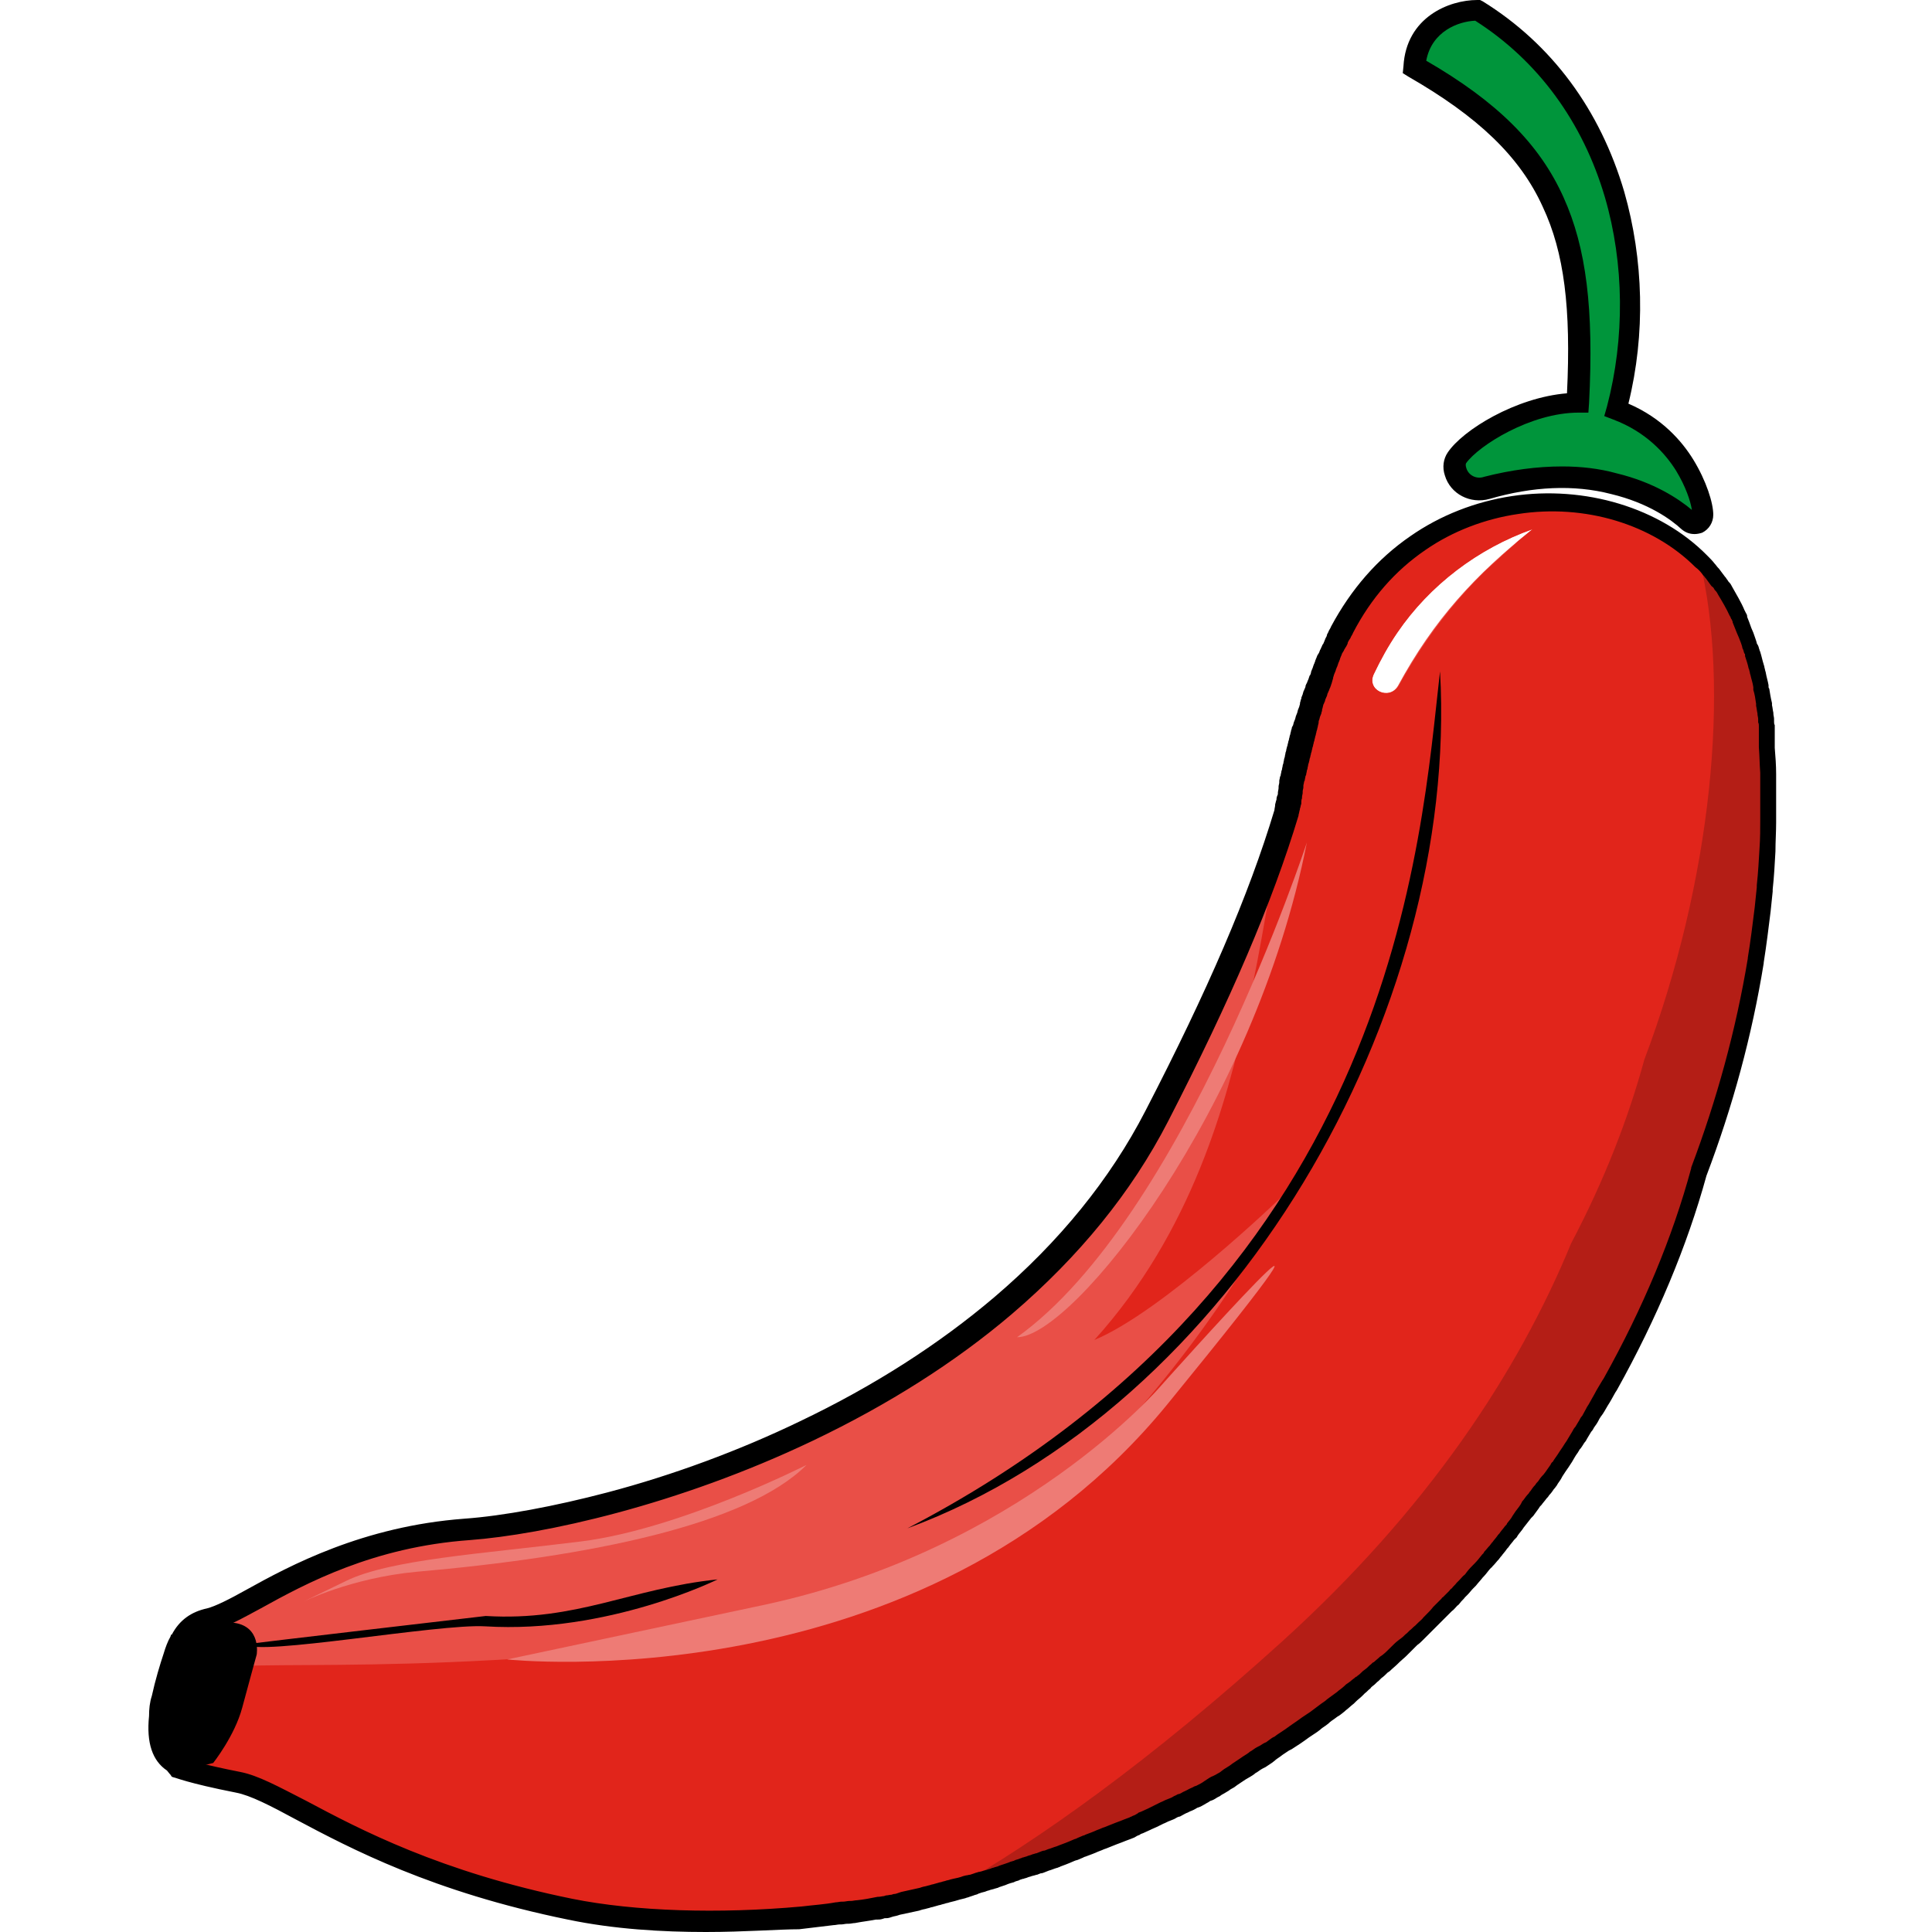 <?xml version="1.0" encoding="utf-8"?>
<!-- Generator: Adobe Illustrator 26.3.1, SVG Export Plug-In . SVG Version: 6.00 Build 0)  -->
<svg version="1.1" id="Layer_1" xmlns="http://www.w3.org/2000/svg" xmlns:xlink="http://www.w3.org/1999/xlink" x="0px" y="0px"
	 viewBox="0 0 280 280" style="enable-background:new 0 0 280 280;" xml:space="preserve">
<style type="text/css">
	.st0{fill-rule:evenodd;clip-rule:evenodd;fill:#E94F47;}
	.st1{fill-rule:evenodd;clip-rule:evenodd;fill:#E1251B;}
	.st2{fill-rule:evenodd;clip-rule:evenodd;fill:#B41E16;}
	.st3{fill-rule:evenodd;clip-rule:evenodd;}
	.st4{fill-rule:evenodd;clip-rule:evenodd;fill:#EE7B75;}
	.st5{fill:#00953B;}
</style>
<g>
	<path class="st0" d="M250.3,85.9c-10.7-17.2-42.6-18.8-55.5,5.6c-4.5,8.5-6.9,17.2-8.7,26.2c-3,10.1-8.2,23.6-18.8,44
		c-22.5,43.3-79.8,58.4-100,59.8c-20.3,1.4-32.1,11.9-37,12.9c-4.9,1.1-4.9,5.9-6.7,11.4c-1.8,5.5,2.3,10.3,2.3,10.3
		s1.5,0.7,8.6,2.1c7.1,1.4,19.1,12.5,48.1,18.4c29.1,6,107.1,0.4,150.1-73.8c6.8-11.7,11.3-22.7,14.1-33
		C259.1,137.5,260.3,102,250.3,85.9z M199.1,97.7c1-2.1,2.1-4.1,3.4-6c4.7-6.9,11.7-12.2,19.6-15c-8.3,6.6-14.3,13.1-19.5,22.7
		C201.3,101.6,198,100,199.1,97.7z"/>
	<path class="st1" d="M250.3,85.9c-10.7-17.2-42.6-18.8-55.5,5.6c-9.1,17.3-9.7,36-14.1,55.1c-2.9,13-7.9,31.9-22.1,47.6
		c9.9-4.1,27.1-20.7,27.1-20.7c-4.1,9.7-16,27.5-32.2,42.9c-17.3,12.2-37.4,20.2-59,22.4c-46.1,4.6-62.9,0.6-70.2,4.5
		c-0.2,0.8-0.4,1.6-0.7,2.5c-1.8,5.5,2.3,10.3,2.3,10.3s1.5,0.7,8.6,2.1c7.1,1.4,19.1,12.5,48.1,18.4c29.1,6,107.1,0.4,150.1-73.8
		c6.8-11.7,11.3-22.7,14.1-33C259.1,137.5,260.3,102,250.3,85.9z M199.1,97.7c1-2.1,2.1-4.1,3.4-6c4.7-6.9,11.7-12.2,19.6-15
		c-0.2,0.2-0.4,0.3-0.6,0.5l0,0c0,0,0,0,0,0c-0.4,0.3-0.7,0.6-1.1,0.9c0,0,0,0,0,0c-0.4,0.3-0.7,0.6-1,0.9c0,0,0,0,0,0
		c-0.7,0.6-1.4,1.2-2,1.8c0,0,0,0,0,0c-0.7,0.6-1.3,1.2-2,1.8c0,0,0,0,0,0c-4.9,4.8-9,10.1-12.7,16.8
		C201.3,101.6,198,100,199.1,97.7z"/>
	<path class="st2" d="M250.3,85.9c-1.1-1.8-2.4-3.4-4-4.8c4.5,18.4,1.8,46.5-8,72.5c-2.3,8.4-5.7,17.3-10.6,26.6c0,0,0,0,0,0
		c-7.7,18.7-20.8,38.6-42,57.8c-18.9,17.1-35,28.6-48.5,36.3c0.1,0,0.1,0,0.2-0.1c0.6-0.1,1.2-0.3,1.8-0.4c-0.6,0.2-1.2,0.3-1.8,0.4
		c-0.1,0-0.1,0-0.2,0.1c0,0,0,0,0,0c-16.3,3.9-31.4,4.7-42.9,3.9c34.6,2.3,100.4-9.5,138.5-75.3c6.8-11.7,11.3-22.7,14.1-33
		C259.1,137.5,260.3,102,250.3,85.9z"/>
	<path d="M131.5,221.5c47.3-17.5,80-74.7,77.2-124.2C205.9,121.5,202.6,184.5,131.5,221.5L131.5,221.5L131.5,221.5z"/>
	<path d="M70.4,234.2c-0.1,0-34.2,4-34.8,4.1c1.6,1.8,27.9-3,34.7-2.6c17.8,1.1,33.7-6.8,33.7-6.8C91.4,230.2,83.6,235,70.4,234.2
		L70.4,234.2L70.4,234.2z"/>
	<path class="st3" d="M30.9,255.5c0,0,3.1-3.9,4.2-8c1.1-4.1,2.1-7.7,2.1-7.7s0.7-4-3.2-4.6c-3.8-0.6-8,2.7-8,2.7
		S16.7,259.5,30.9,255.5L30.9,255.5L30.9,255.5z"/>
	<path class="st4" d="M168.2,200.9c0,0-20.2,23.7-57.5,31.7c-37.2,7.9-37.2,7.9-37.2,7.9s60.2,6.5,95.7-37
		C204.7,160,168.2,200.9,168.2,200.9L168.2,200.9L168.2,200.9z"/>
	<path class="st4" d="M116.9,212.3c0,0-18.3,9.3-32.7,11.1s-27.6,2.6-34,5.7c-6.4,3.1-6.4,3.1-6.4,3.1s7-3.5,16.5-4.4
		C85.5,225.6,108.2,221,116.9,212.3L116.9,212.3L116.9,212.3z"/>
	<path class="st4" d="M189.4,122.1c0,0-17.8,54.4-42,71.7C155.5,193.8,181.8,160.7,189.4,122.1L189.4,122.1L189.4,122.1z"/>
	<path id="XMLID_00000044900621629100642330000015459254700310267063_" class="st5" d="M246.9,74.6c0-2.4-2.8-11.7-12.6-15.2
		c5.1-19,0.9-44.8-20.1-57.8c-3.3,0-8.8,2-9.1,8.2c20.8,11.7,25.1,24.2,23.7,48.7c-7.5,0.1-15.5,5-17.5,8c-0.4,0.6-0.4,1.3-0.2,2
		c0.6,1.9,2.6,2.9,4.6,2.4c14.6-4.3,24.7,0.7,29.2,4.7C245.6,76.2,246.9,75.6,246.9,74.6z"/>
	<path d="M102.3,280c-6.3,0-13.3-0.4-20-1.8c-19.6-4-31.5-10.3-39.4-14.5c-3.7-2-6.6-3.5-8.7-3.9c-7.1-1.4-8.8-2.2-9-2.2l-0.3-0.1
		l-0.2-0.3c0,0-0.2-0.2-0.5-0.6c-2.1-1.4-3-4-2.6-7.9c0-1,0.1-2,0.4-2.9c0.5-2.3,1.2-4.6,1.7-6.1c0.3-1,0.6-1.8,1-2.5l0.1-0.3l0.1,0
		c1.1-2.1,2.8-3.3,5.1-3.8c1.2-0.3,3.2-1.3,5.7-2.7c6.3-3.5,16.9-9.2,31.6-10.3c5.6-0.4,13.1-1.8,20.7-3.8
		c9.5-2.5,19.2-6.1,27.9-10.3c10.7-5.1,20.2-11.2,28.2-18c9.4-8,16.8-17.1,21.9-27c9-17.4,15-31.3,18.7-43.6c0-0.2,0.1-0.5,0.1-0.7
		l0-0.1c0.1-0.3,0.1-0.5,0.2-0.7l0-0.1c0-0.2,0.1-0.5,0.2-0.7l0-0.2c0-0.2,0.1-0.5,0.1-0.7l0-0.2c0-0.2,0.1-0.4,0.1-0.6l0-0.2
		c0-0.2,0.1-0.4,0.1-0.6l0.1-0.2c0-0.2,0.1-0.4,0.1-0.6l0.1-0.3c0-0.2,0.1-0.4,0.1-0.6l0.1-0.3c0-0.2,0.1-0.4,0.1-0.6l0.1-0.3
		c0-0.2,0.1-0.4,0.1-0.6l0.1-0.3c0-0.2,0.1-0.4,0.1-0.5l0.1-0.3c0-0.2,0.1-0.3,0.1-0.5l0.1-0.3c0-0.2,0.1-0.3,0.1-0.5l0.1-0.3
		c0-0.2,0.1-0.3,0.1-0.5l0.1-0.3c0-0.2,0.1-0.3,0.2-0.5l0.1-0.4c0.1-0.2,0.1-0.3,0.2-0.5l0.1-0.4c0.1-0.2,0.1-0.3,0.2-0.5l0.1-0.4
		c0.1-0.2,0.1-0.3,0.2-0.5c0-0.1,0.1-0.3,0.1-0.4l0-0.1c0-0.1,0.1-0.3,0.1-0.4c0-0.1,0.1-0.2,0.1-0.3l0-0.1c0.1-0.2,0.1-0.3,0.2-0.5
		c0-0.1,0.1-0.3,0.1-0.4c0.1-0.1,0.1-0.3,0.2-0.4c0-0.1,0.1-0.2,0.1-0.3l0-0.1c0.1-0.2,0.1-0.3,0.2-0.4c0-0.1,0.1-0.2,0.1-0.3
		l0.1-0.2c0-0.1,0.1-0.2,0.1-0.3c0-0.1,0.1-0.2,0.1-0.3l0.1-0.1c0-0.1,0.1-0.2,0.1-0.4c0-0.1,0.1-0.2,0.1-0.3l0.1-0.2
		c0-0.1,0.1-0.2,0.1-0.3c0-0.1,0.1-0.2,0.1-0.3l0.1-0.2c0-0.1,0.1-0.2,0.1-0.3c0-0.1,0.1-0.2,0.1-0.3l0.1-0.2c0-0.1,0.1-0.2,0.1-0.3
		c0.1-0.1,0.1-0.2,0.2-0.3l0.1-0.2c0-0.1,0.1-0.2,0.1-0.3c0.1-0.1,0.1-0.2,0.2-0.4l0.1-0.2c0-0.1,0.1-0.2,0.1-0.2
		c0.1-0.1,0.1-0.2,0.2-0.4l0.2-0.5c0.1-0.2,0.2-0.3,0.2-0.5l0.1-0.2c0-0.1,0.1-0.1,0.1-0.2c0.1-0.3,0.3-0.5,0.4-0.8
		c2.9-5.4,6.7-9.8,11.5-13.1c4.3-3,9.4-5,14.7-5.8c10.6-1.6,21.5,1.7,28.3,8.6l0,0c0.4,0.4,0.8,0.8,1.1,1.2l0,0
		c0.2,0.2,0.3,0.4,0.5,0.6l0.1,0.1c0.3,0.4,0.6,0.8,0.9,1.2l0.1,0.1c0.1,0.2,0.3,0.4,0.4,0.6l0.1,0.1c0.2,0.2,0.3,0.4,0.4,0.6
		c0.6,1.1,1.3,2.2,1.8,3.4c0,0.1,0.1,0.1,0.1,0.2l0.1,0.2c0.1,0.2,0.2,0.3,0.2,0.5l0,0.1c0.2,0.5,0.4,1,0.6,1.6
		c0.1,0.2,0.2,0.5,0.3,0.7c0.2,0.6,0.4,1.1,0.5,1.5c0,0.1,0,0.1,0.1,0.2l0.1,0.2c0.1,0.2,0.1,0.4,0.2,0.6c0,0.1,0,0.2,0.1,0.2l0,0.1
		c0.2,0.6,0.3,1.2,0.5,1.8c0,0.1,0.1,0.2,0.1,0.4l0.1,0.4c0,0.1,0.1,0.3,0.1,0.4c0.1,0.6,0.3,1.2,0.4,1.8l0,0.2c0,0.1,0,0.2,0.1,0.3
		c0.1,0.6,0.2,1.3,0.4,2.1l0,0.1c0,0.1,0,0.1,0,0.2c0.1,0.4,0.1,0.7,0.2,1.1l0,0.1c0,0.3,0.1,0.5,0.1,0.8l0,0.2c0,0.1,0,0.1,0,0.2
		c0,0.2,0,0.3,0.1,0.5l0,0.4c0,0.1,0,0.2,0,0.4c0,0.1,0,0.3,0,0.4l0,0.4c0,0.2,0,0.3,0,0.5c0,0.1,0,0.2,0,0.3l0,0.4
		c0,0.2,0,0.3,0,0.5c0.1,1.2,0.2,2.5,0.2,3.8l0,0.1c0,0.3,0,0.6,0,0.8l0,0.2c0,0.1,0,0.2,0,0.3c0,0.2,0,0.3,0,0.5l0,0.5
		c0,0.1,0,0.3,0,0.4c0,0.4,0,0.7,0,1.1l0,0.3c0,0.4,0,0.8,0,1.2l0,0.2c0,0.4,0,0.9,0,1.3l0,0.1c0,1.4-0.1,2.8-0.1,4.2l0,0
		c-0.1,1.8-0.2,3.7-0.4,5.5l0,0.3c-0.1,1-0.2,2-0.3,2.9l0,0c-0.3,2.4-0.6,4.9-1,7.4l0,0.1c-1.7,10.5-4.5,20.8-8.3,30.8
		c-2.8,10.2-7.2,20.7-13,31.1l-0.2,0.3c-0.4,0.7-0.7,1.3-1.1,1.9c-0.3,0.5-0.6,1.1-1,1.6c-0.1,0.1-0.1,0.2-0.2,0.3l-0.1,0.2
		c-0.2,0.4-0.4,0.7-0.7,1.1c-0.1,0.2-0.2,0.4-0.4,0.6c-0.2,0.3-0.4,0.7-0.6,1c-0.1,0.2-0.2,0.4-0.4,0.6c-0.2,0.3-0.4,0.7-0.7,1
		l-0.1,0.2c-0.1,0.1-0.1,0.2-0.2,0.3c-0.3,0.4-0.5,0.8-0.8,1.3l-0.2,0.3c-0.3,0.5-0.7,1-1,1.5c-0.1,0.1-0.1,0.2-0.2,0.3l-0.1,0.2
		c-0.2,0.4-0.5,0.7-0.7,1.1c-0.1,0.1-0.2,0.3-0.3,0.4l-0.1,0.1c-0.2,0.3-0.4,0.6-0.7,0.9c-0.1,0.2-0.3,0.4-0.4,0.5
		c-0.2,0.3-0.5,0.6-0.7,0.9l-0.1,0.1c-0.1,0.1-0.2,0.2-0.3,0.4c-0.3,0.4-0.5,0.7-0.8,1.1l-0.1,0.1c-0.1,0.1-0.1,0.1-0.2,0.2
		c-0.4,0.5-0.7,0.9-1.1,1.4l-0.2,0.3c-0.3,0.4-0.6,0.7-0.8,1.1c-0.1,0.1-0.2,0.2-0.3,0.3l-0.1,0.1c-0.2,0.3-0.5,0.6-0.7,0.9
		c-0.1,0.2-0.3,0.3-0.4,0.5c-0.2,0.3-0.5,0.6-0.7,0.9l-0.1,0.1c-0.1,0.1-0.2,0.3-0.3,0.4c-0.3,0.3-0.5,0.6-0.8,0.9l-0.1,0.1
		c-0.1,0.1-0.1,0.2-0.2,0.2c-0.4,0.4-0.7,0.9-1.1,1.3l-0.1,0.1c-0.3,0.4-0.7,0.8-1,1.2l-0.4,0.4c-0.3,0.3-0.5,0.6-0.8,0.9
		c-0.1,0.1-0.3,0.3-0.4,0.4c-0.2,0.3-0.5,0.5-0.7,0.8l0,0c-0.1,0.1-0.2,0.3-0.4,0.4c-0.3,0.3-0.5,0.6-0.8,0.8l-0.1,0.1
		c-0.1,0.1-0.2,0.2-0.2,0.2c-0.4,0.4-0.7,0.7-1.1,1.1l-0.1,0.1c-0.4,0.4-0.8,0.8-1.2,1.2l-0.3,0.3c-0.3,0.3-0.6,0.6-0.8,0.8
		c-0.1,0.1-0.2,0.2-0.3,0.3l-0.1,0.1c-0.3,0.3-0.5,0.5-0.8,0.7c-0.1,0.1-0.3,0.3-0.4,0.4c-0.3,0.3-0.5,0.5-0.8,0.8l-0.4,0.4
		c-0.3,0.3-0.7,0.6-1,0.9l-0.2,0.2c-0.4,0.4-0.8,0.7-1.2,1.1l-0.3,0.2c-0.3,0.3-0.6,0.6-0.9,0.8c-0.1,0.1-0.2,0.2-0.3,0.3l-0.1,0.1
		c-0.3,0.2-0.5,0.5-0.8,0.7c-0.1,0.1-0.3,0.2-0.4,0.4c-0.3,0.2-0.5,0.5-0.8,0.7l-0.1,0.1c-0.1,0.1-0.2,0.2-0.3,0.3
		c-0.3,0.3-0.6,0.5-0.9,0.8l-0.1,0.1c-0.1,0.1-0.1,0.1-0.2,0.2c-0.4,0.3-0.8,0.7-1.2,1l-0.1,0.1c-0.4,0.3-0.7,0.6-1.1,0.8l-0.4,0.3
		c-0.3,0.2-0.6,0.4-0.9,0.7c-0.1,0.1-0.3,0.2-0.4,0.3c-0.3,0.2-0.6,0.4-0.8,0.6c-0.1,0.1-0.3,0.2-0.4,0.3c-0.3,0.2-0.6,0.4-0.9,0.6
		l-0.3,0.2c-0.8,0.6-1.7,1.2-2.5,1.7l-0.4,0.2c-0.3,0.2-0.6,0.4-0.9,0.6c-0.1,0.1-0.3,0.2-0.4,0.3l0,0c-0.3,0.2-0.6,0.4-0.8,0.6
		c-0.1,0.1-0.3,0.2-0.4,0.3c-0.3,0.2-0.6,0.4-0.9,0.6l-0.4,0.2c-0.4,0.2-0.7,0.5-1.1,0.7l-0.1,0.1c-0.4,0.3-0.8,0.5-1.3,0.8
		l-0.3,0.2c-0.3,0.2-0.6,0.4-0.9,0.6l-0.4,0.3c-0.3,0.2-0.6,0.3-0.8,0.5c-0.2,0.1-0.3,0.2-0.5,0.3c-0.3,0.2-0.6,0.3-0.8,0.5
		l-0.4,0.2c-0.3,0.2-0.6,0.4-1,0.5l-0.3,0.2c-0.4,0.2-0.8,0.5-1.3,0.7l-0.3,0.1c-0.3,0.2-0.7,0.4-1,0.5l-0.4,0.2
		c-0.3,0.1-0.6,0.3-0.8,0.4c-0.2,0.1-0.3,0.2-0.5,0.2c-0.3,0.1-0.5,0.3-0.8,0.4l-0.5,0.2c-0.3,0.1-0.6,0.3-0.9,0.4l-0.4,0.2
		c-0.4,0.2-0.8,0.4-1.3,0.6l-0.2,0.1c-0.4,0.2-0.7,0.3-1.1,0.5c-0.1,0-0.2,0.1-0.3,0.1l-0.1,0.1c-0.3,0.1-0.5,0.2-0.8,0.4
		c-0.2,0.1-0.3,0.1-0.5,0.2l0,0c-0.3,0.1-0.5,0.2-0.8,0.3c-0.2,0.1-0.3,0.1-0.5,0.2c-0.3,0.1-0.5,0.2-0.8,0.3l-0.5,0.2
		c-0.3,0.1-0.7,0.3-1,0.4l-0.3,0.1c-0.4,0.2-0.8,0.3-1.2,0.5l-0.5,0.2c-0.3,0.1-0.5,0.2-0.8,0.3c-0.2,0.1-0.4,0.1-0.5,0.2
		c-0.2,0.1-0.5,0.2-0.7,0.3c-0.2,0.1-0.4,0.1-0.6,0.2c-0.2,0.1-0.5,0.2-0.7,0.3l0,0c-0.2,0.1-0.3,0.1-0.5,0.2
		c-0.3,0.1-0.5,0.2-0.8,0.3l-0.2,0.1c-0.1,0-0.2,0.1-0.3,0.1c-0.4,0.1-0.8,0.3-1.2,0.4l-0.5,0.2c-0.2,0.1-0.5,0.2-0.7,0.2
		c-0.2,0.1-0.3,0.1-0.5,0.2l-0.1,0c-0.2,0.1-0.4,0.1-0.7,0.2c-0.2,0.1-0.4,0.1-0.6,0.2c-0.2,0.1-0.4,0.1-0.6,0.2l-0.1,0
		c-0.2,0.1-0.4,0.1-0.5,0.2c-0.2,0.1-0.4,0.1-0.6,0.2l-0.2,0.1c-0.1,0-0.3,0.1-0.4,0.1c-0.3,0.1-0.6,0.2-0.8,0.3
		c-0.3,0.1-0.6,0.2-0.9,0.3l-0.2,0.1c-0.1,0-0.3,0.1-0.4,0.1c-0.2,0.1-0.4,0.1-0.7,0.2c-0.2,0.1-0.4,0.1-0.6,0.2
		c-0.2,0.1-0.4,0.1-0.7,0.2c-0.2,0.1-0.4,0.1-0.5,0.2l0,0c-0.2,0.1-0.4,0.1-0.6,0.2l-0.6,0.2c-0.2,0.1-0.4,0.1-0.6,0.2l-0.4,0.1
		c-0.5,0.1-1,0.3-1.5,0.4l-0.4,0.1c-0.2,0.1-0.5,0.1-0.7,0.2l-0.4,0.1c-0.2,0.1-0.5,0.1-0.7,0.2c-0.1,0-0.3,0.1-0.4,0.1
		c-0.2,0.1-0.5,0.1-0.7,0.2l-0.4,0.1c-0.3,0.1-0.5,0.1-0.8,0.2l-0.3,0.1c-0.9,0.2-1.9,0.4-2.8,0.6l-0.3,0.1
		c-0.3,0.1-0.5,0.1-0.8,0.2l-0.3,0.1c-0.3,0.1-0.5,0.1-0.8,0.1l-0.3,0.1c-0.3,0.1-0.6,0.1-0.9,0.1l-0.1,0c-1,0.2-2,0.3-3,0.5l0,0
		c-0.3,0-0.6,0.1-0.9,0.1l-0.2,0c-0.3,0-0.6,0.1-0.9,0.1l-0.2,0c-0.3,0-0.6,0.1-0.9,0.1l0,0c-1.7,0.2-3.3,0.4-5,0.6l0,0
		C113,279.6,107.9,280,102.3,280z M26.8,254.9c0.7,0.2,2.9,0.9,8,1.9c2.6,0.5,5.5,2.1,9.6,4.2c7.7,4.1,19.4,10.3,38.6,14.2
		c9,1.8,21.1,2.2,33.2,1.1l0,0c1.6-0.2,3.3-0.3,4.9-0.6l0,0c0.3,0,0.6-0.1,0.9-0.1l0.2,0c0.3,0,0.6-0.1,0.9-0.1l0.2,0
		c0.3,0,0.6-0.1,0.9-0.1l0,0c1-0.1,2-0.3,3-0.5l0.1,0c0.3,0,0.6-0.1,0.8-0.1l0.3-0.1c0.3,0,0.5-0.1,0.8-0.1l0.3-0.1
		c0.3,0,0.5-0.1,0.8-0.2l0.3-0.1c0.9-0.2,1.8-0.4,2.7-0.6l0.3-0.1c0.3-0.1,0.5-0.1,0.8-0.2l0.4-0.1c0.2-0.1,0.5-0.1,0.7-0.2
		c0.1,0,0.3-0.1,0.4-0.1c0.2-0.1,0.5-0.1,0.7-0.2l0.4-0.1c0.2-0.1,0.5-0.1,0.7-0.2l0.4-0.1c0.5-0.1,1-0.2,1.5-0.4l0.4-0.1
		c0.2,0,0.4-0.1,0.6-0.1l0.6-0.2c0.2-0.1,0.4-0.1,0.6-0.2l0,0c0.2,0,0.4-0.1,0.5-0.1c0.2-0.1,0.4-0.1,0.7-0.2
		c0.2-0.1,0.4-0.1,0.6-0.2c0.2-0.1,0.4-0.1,0.6-0.2c0.1,0,0.3-0.1,0.4-0.1l0.2-0.1c0.3-0.1,0.6-0.2,0.9-0.3c0.3-0.1,0.6-0.2,0.8-0.3
		c0.1,0,0.3-0.1,0.4-0.1l0.2-0.1c0.2-0.1,0.4-0.1,0.6-0.2c0.2-0.1,0.4-0.1,0.5-0.2l0.1,0c0.2-0.1,0.4-0.1,0.6-0.2
		c0.2-0.1,0.4-0.1,0.6-0.2c0.2-0.1,0.4-0.1,0.6-0.2l0.1,0c0.2-0.1,0.3-0.1,0.5-0.2c0.2-0.1,0.5-0.2,0.7-0.2l0.5-0.2
		c0.4-0.1,0.8-0.3,1.2-0.4l0.5-0.2c0.3-0.1,0.5-0.2,0.8-0.3c0.2-0.1,0.3-0.1,0.5-0.2l0,0c0.2-0.1,0.5-0.2,0.7-0.3
		c0.2-0.1,0.4-0.1,0.5-0.2c0.2-0.1,0.5-0.2,0.7-0.3c0.2-0.1,0.4-0.1,0.5-0.2c0.3-0.1,0.5-0.2,0.8-0.3l0.5-0.2
		c0.4-0.2,0.8-0.3,1.2-0.5l0.3-0.1c0.3-0.1,0.7-0.3,1-0.4l0.5-0.2c0.3-0.1,0.5-0.2,0.8-0.3c0.2-0.1,0.3-0.1,0.5-0.2
		c0.3-0.1,0.5-0.2,0.8-0.3l0,0c0.1-0.1,0.3-0.1,0.4-0.2c0.3-0.1,0.5-0.2,0.8-0.4l0.1-0.1c0.1,0,0.2-0.1,0.3-0.1
		c0.4-0.2,0.7-0.3,1.1-0.5l0.2-0.1c0.4-0.2,0.8-0.4,1.2-0.6l0.4-0.2c0.3-0.1,0.6-0.3,0.9-0.4l0.5-0.2c0.3-0.1,0.5-0.3,0.8-0.4
		c0.2-0.1,0.3-0.2,0.5-0.2c0.3-0.1,0.5-0.3,0.8-0.4l0.4-0.2c0.3-0.2,0.7-0.3,1-0.5l0.3-0.1c0.4-0.2,0.8-0.4,1.2-0.7l0.3-0.2
		c0.3-0.2,0.6-0.4,0.9-0.5l0.4-0.2c0.3-0.2,0.6-0.3,0.8-0.5c0.1-0.1,0.3-0.2,0.4-0.3c0.3-0.2,0.5-0.3,0.8-0.5l0.4-0.3
		c0.3-0.2,0.6-0.4,0.9-0.6l0.3-0.2c0.4-0.3,0.8-0.5,1.2-0.8l0.1-0.1c0.4-0.2,0.7-0.5,1.1-0.7l0.4-0.2c0.3-0.2,0.6-0.4,0.9-0.5
		c0.1-0.1,0.3-0.2,0.4-0.3c0.3-0.2,0.5-0.4,0.8-0.5l0,0c0.1-0.1,0.3-0.2,0.4-0.3c0.3-0.2,0.6-0.4,0.9-0.6l0.3-0.2
		c0.8-0.6,1.6-1.1,2.4-1.7l0.3-0.2c0.3-0.2,0.6-0.4,0.9-0.6c0.1-0.1,0.3-0.2,0.4-0.3c0.3-0.2,0.5-0.4,0.8-0.6
		c0.1-0.1,0.3-0.2,0.4-0.3c0.3-0.2,0.6-0.4,0.8-0.6l0.4-0.3c0.4-0.3,0.7-0.5,1.1-0.8l0.1-0.1c0.4-0.3,0.8-0.6,1.2-1l0.3-0.2
		c0.3-0.2,0.6-0.5,0.9-0.7c0.1-0.1,0.2-0.2,0.3-0.2l0.1-0.1c0.3-0.2,0.5-0.4,0.8-0.7c0.1-0.1,0.3-0.2,0.4-0.3
		c0.3-0.2,0.5-0.5,0.8-0.7l0.1-0.1c0.1-0.1,0.2-0.2,0.3-0.2c0.3-0.3,0.6-0.5,0.9-0.8l0.3-0.2c0.4-0.3,0.8-0.7,1.2-1.1l0.2-0.2
		c0.3-0.3,0.6-0.6,1-0.9l0.4-0.3c0.3-0.2,0.5-0.5,0.8-0.7c0.1-0.1,0.3-0.3,0.4-0.4c0.3-0.2,0.5-0.5,0.8-0.7l0.1-0.1
		c0.1-0.1,0.2-0.2,0.3-0.3c0.3-0.3,0.6-0.5,0.8-0.8l0.3-0.3c0.4-0.4,0.8-0.8,1.1-1.2l0.1-0.1c0.4-0.4,0.7-0.7,1.1-1.1
		c0.1-0.1,0.1-0.2,0.2-0.2l0.1-0.1c0.3-0.3,0.5-0.5,0.8-0.8c0.1-0.1,0.2-0.3,0.4-0.4l0,0c0.2-0.3,0.5-0.5,0.7-0.8
		c0.1-0.1,0.3-0.3,0.4-0.4c0.3-0.3,0.5-0.6,0.8-0.8l0.3-0.4c0.3-0.4,0.7-0.8,1-1.1l0.1-0.1c0.4-0.4,0.7-0.8,1.1-1.3
		c0.1-0.1,0.1-0.1,0.2-0.2l0.1-0.2c0.3-0.3,0.5-0.6,0.8-0.9c0.1-0.1,0.2-0.3,0.3-0.4l0.1-0.1c0.2-0.3,0.5-0.6,0.7-0.9
		c0.1-0.2,0.3-0.3,0.4-0.5c0.2-0.3,0.5-0.6,0.7-0.9l0.1-0.1c0.1-0.1,0.2-0.2,0.2-0.3c0.3-0.4,0.6-0.7,0.8-1.1l0.2-0.3
		c0.3-0.5,0.7-0.9,1-1.4c0-0.1,0.1-0.1,0.1-0.2l0.1-0.2c0.3-0.3,0.5-0.7,0.8-1c0.1-0.1,0.2-0.2,0.3-0.4l0.1-0.1
		c0.2-0.3,0.4-0.6,0.7-0.9c0.1-0.2,0.3-0.4,0.4-0.5c0.2-0.3,0.4-0.6,0.7-0.9l0.1-0.1c0.1-0.1,0.2-0.3,0.3-0.4c0.2-0.3,0.5-0.7,0.7-1
		l0.1-0.2c0.1-0.1,0.1-0.2,0.2-0.2c0.3-0.5,0.7-1,1-1.5l0.2-0.3c0.3-0.4,0.5-0.8,0.8-1.2l0.3-0.5c0.2-0.3,0.4-0.7,0.6-1
		c0.1-0.2,0.2-0.4,0.4-0.6c0.2-0.3,0.4-0.7,0.6-1c0.1-0.2,0.2-0.4,0.4-0.6c0.2-0.4,0.4-0.7,0.6-1.1l0.1-0.2c0.1-0.1,0.1-0.2,0.2-0.3
		c0.3-0.5,0.6-1.1,0.9-1.6c0.3-0.6,0.7-1.2,1.1-1.9l0.2-0.3c5.7-10.2,10-20.5,12.7-30.5l0-0.1c3.7-9.8,6.5-20,8.2-30.3l0-0.1
		c0.4-2.4,0.7-4.9,1-7.3l0,0c0.1-1,0.2-1.9,0.3-2.9l0-0.3c0.2-1.8,0.3-3.7,0.4-5.4l0,0c0.1-1.4,0.1-2.8,0.1-4.1l0-0.1
		c0-0.4,0-0.8,0-1.2l0-0.2c0-0.4,0-0.8,0-1.2l0-0.2c0-0.4,0-0.7,0-1.1c0-0.1,0-0.3,0-0.4l0-0.5c0-0.2,0-0.3,0-0.5c0-0.1,0-0.1,0-0.2
		l0-0.3c0-0.3,0-0.5,0-0.8l0-0.1c-0.1-1.3-0.1-2.5-0.2-3.7c0-0.2,0-0.3,0-0.5l0-0.4c0-0.1,0-0.2,0-0.3c0-0.1,0-0.3,0-0.4l0-0.4
		c0-0.1,0-0.3,0-0.4c0-0.1,0-0.2,0-0.3l0-0.4c0-0.2,0-0.3-0.1-0.5c0-0.1,0-0.1,0-0.2l0-0.3c0-0.2-0.1-0.5-0.1-0.7l0-0.1
		c-0.1-0.4-0.1-0.7-0.2-1.1l0-0.3c-0.1-0.7-0.2-1.4-0.4-2c0-0.1,0-0.2,0-0.2l0-0.2c-0.1-0.7-0.3-1.2-0.4-1.7c0-0.1-0.1-0.2-0.1-0.4
		l-0.1-0.4c0-0.1-0.1-0.2-0.1-0.3c-0.1-0.5-0.3-1.1-0.5-1.7l0-0.2c0-0.1,0-0.1-0.1-0.2c-0.1-0.2-0.1-0.4-0.2-0.6l-0.1-0.2
		c0,0,0-0.1,0-0.1c-0.1-0.4-0.3-0.9-0.5-1.4c-0.1-0.2-0.2-0.5-0.3-0.7c-0.2-0.5-0.4-1-0.6-1.5l0-0.1c-0.1-0.2-0.1-0.3-0.2-0.4
		l-0.1-0.2c0-0.1,0-0.1-0.1-0.2c-0.5-1.1-1.1-2.1-1.7-3.1c-0.1-0.2-0.2-0.4-0.4-0.6l-0.1-0.1c-0.1-0.2-0.2-0.4-0.4-0.5l-0.1-0.1
		c-0.3-0.4-0.5-0.7-0.8-1.1l-0.1-0.1c-0.1-0.2-0.3-0.3-0.4-0.5l0,0c-0.3-0.4-0.6-0.7-1-1l0,0c-6.2-6.2-16-9.2-25.7-7.7
		c-4.8,0.7-9.5,2.5-13.4,5.2c-4.4,3-7.9,7-10.5,12c-0.1,0.3-0.3,0.5-0.4,0.8l-0.2,0.3c-0.1,0.2-0.2,0.3-0.2,0.5l-0.2,0.4
		c-0.1,0.1-0.1,0.2-0.2,0.3c0,0.1-0.1,0.1-0.1,0.2l-0.1,0.2c-0.1,0.1-0.1,0.2-0.2,0.3c0,0.1-0.1,0.2-0.1,0.3l-0.1,0.2
		c0,0.1-0.1,0.2-0.1,0.3c0,0.1-0.1,0.2-0.1,0.3l-0.1,0.2c0,0.1-0.1,0.2-0.1,0.3c0,0.1-0.1,0.2-0.1,0.3l-0.1,0.2
		c0,0.1-0.1,0.2-0.1,0.3c0,0.1-0.1,0.2-0.1,0.3l-0.1,0.2c0,0.1-0.1,0.2-0.1,0.3c0,0.1-0.1,0.2-0.1,0.4L193,99c0,0.1-0.1,0.2-0.1,0.3
		c0,0.1-0.1,0.2-0.1,0.3l-0.1,0.2c0,0.1-0.1,0.2-0.1,0.3c-0.1,0.1-0.1,0.3-0.2,0.4l-0.1,0.4c-0.1,0.1-0.1,0.3-0.2,0.4
		c0,0.1-0.1,0.3-0.1,0.4c-0.1,0.1-0.1,0.3-0.2,0.4l-0.1,0.4c0,0.1-0.1,0.3-0.1,0.4l0,0.1c0,0.1-0.1,0.2-0.1,0.4
		c-0.1,0.2-0.1,0.3-0.2,0.5l-0.1,0.4c-0.1,0.2-0.1,0.3-0.1,0.5l-0.1,0.4c0,0.2-0.1,0.3-0.1,0.5l-0.1,0.3c0,0.2-0.1,0.3-0.1,0.5
		l-0.1,0.3c0,0.2-0.1,0.3-0.1,0.5l-0.1,0.3c0,0.2-0.1,0.3-0.1,0.5l-0.1,0.3c0,0.2-0.1,0.3-0.1,0.5l-0.1,0.3c0,0.2-0.1,0.3-0.1,0.5
		l-0.1,0.3c0,0.2-0.1,0.4-0.1,0.5l-0.1,0.3c0,0.2-0.1,0.4-0.1,0.6l-0.1,0.3c0,0.2-0.1,0.4-0.1,0.6l-0.1,0.2c0,0.2-0.1,0.4-0.1,0.6
		l-0.1,0.2c0,0.2-0.1,0.4-0.1,0.6l0,0.2c0,0.2-0.1,0.4-0.1,0.6l0,0.2c0,0.2-0.1,0.4-0.1,0.7l0,0.1c-0.1,0.2-0.1,0.5-0.1,0.7l0,0.1
		c-0.1,0.2-0.1,0.5-0.2,0.7l0,0.1c-0.1,0.3-0.1,0.5-0.2,0.8l0,0.1c-3.8,12.6-9.8,26.6-18.9,44.3c-5.3,10.3-12.9,19.6-22.6,27.9
		c-8.2,7-18,13.2-28.9,18.4c-19.7,9.4-39.1,13.6-49.7,14.4c-14,1-23.8,6.3-30.3,9.9c-2.8,1.5-4.9,2.7-6.5,3c-1.5,0.3-2.4,1-3.1,2.5
		l0,0.1c-0.3,0.5-0.5,1.2-0.8,2.1l0,0.1c-0.5,1.4-1.2,3.5-1.6,5.7l0,0.1c-0.2,0.7-0.3,1.4-0.3,2.2l0,0.1c-0.2,1.9-0.1,4.4,1.4,5.2
		l0.3,0.2l0.2,0.3C26.6,254.7,26.7,254.8,26.8,254.9z M245.6,77.4c-0.7,0-1.3-0.2-1.9-0.7c-1.5-1.4-4.8-3.8-10.2-5.1
		c-5.4-1.4-11.4-1.1-17.6,0.7c-2.8,0.8-5.7-0.7-6.5-3.4c-0.4-1.2-0.2-2.4,0.4-3.3c2.2-3.3,9.9-8,17.3-8.6c0.6-12.3-0.4-20.4-3.5-27
		c-3.3-7.3-9.4-13.1-19.5-18.9l-0.8-0.5l0.1-1c0.4-7.1,6.6-9.6,10.7-9.6c0,0,0,0,0,0l0.4,0l0.4,0.2c10,6.2,17,15.7,20.5,27.6
		c2.8,9.8,3.1,20.6,0.6,30.7c4.9,2.1,7.8,5.5,9.4,8.1c1.9,3.1,2.9,6.3,2.9,8c0,1.1-0.6,2.1-1.6,2.6C246.4,77.3,246,77.4,245.6,77.4z
		 M226.4,67.6c2.7,0,5.4,0.3,7.9,1c5.4,1.3,9,3.7,10.9,5.3c-0.2-1.3-0.9-3.4-2.3-5.7c-1.5-2.4-4.3-5.6-9.1-7.4l-1.3-0.5l0.4-1.4
		c2.6-9.9,2.5-20.7-0.3-30.3c-3.2-10.9-9.7-19.8-18.8-25.6c-2.4,0.1-6.3,1.5-7.1,5.8c10.2,5.9,16.4,12,19.9,19.8
		c3.3,7.3,4.4,16.2,3.7,29.8l-0.1,1.4l-1.4,0c-7,0-14.5,4.8-16.3,7.3c-0.1,0.1-0.1,0.4,0,0.7c0.3,1.1,1.5,1.7,2.6,1.3
		C219,68.1,222.8,67.6,226.4,67.6z"/>
</g>
</svg>
